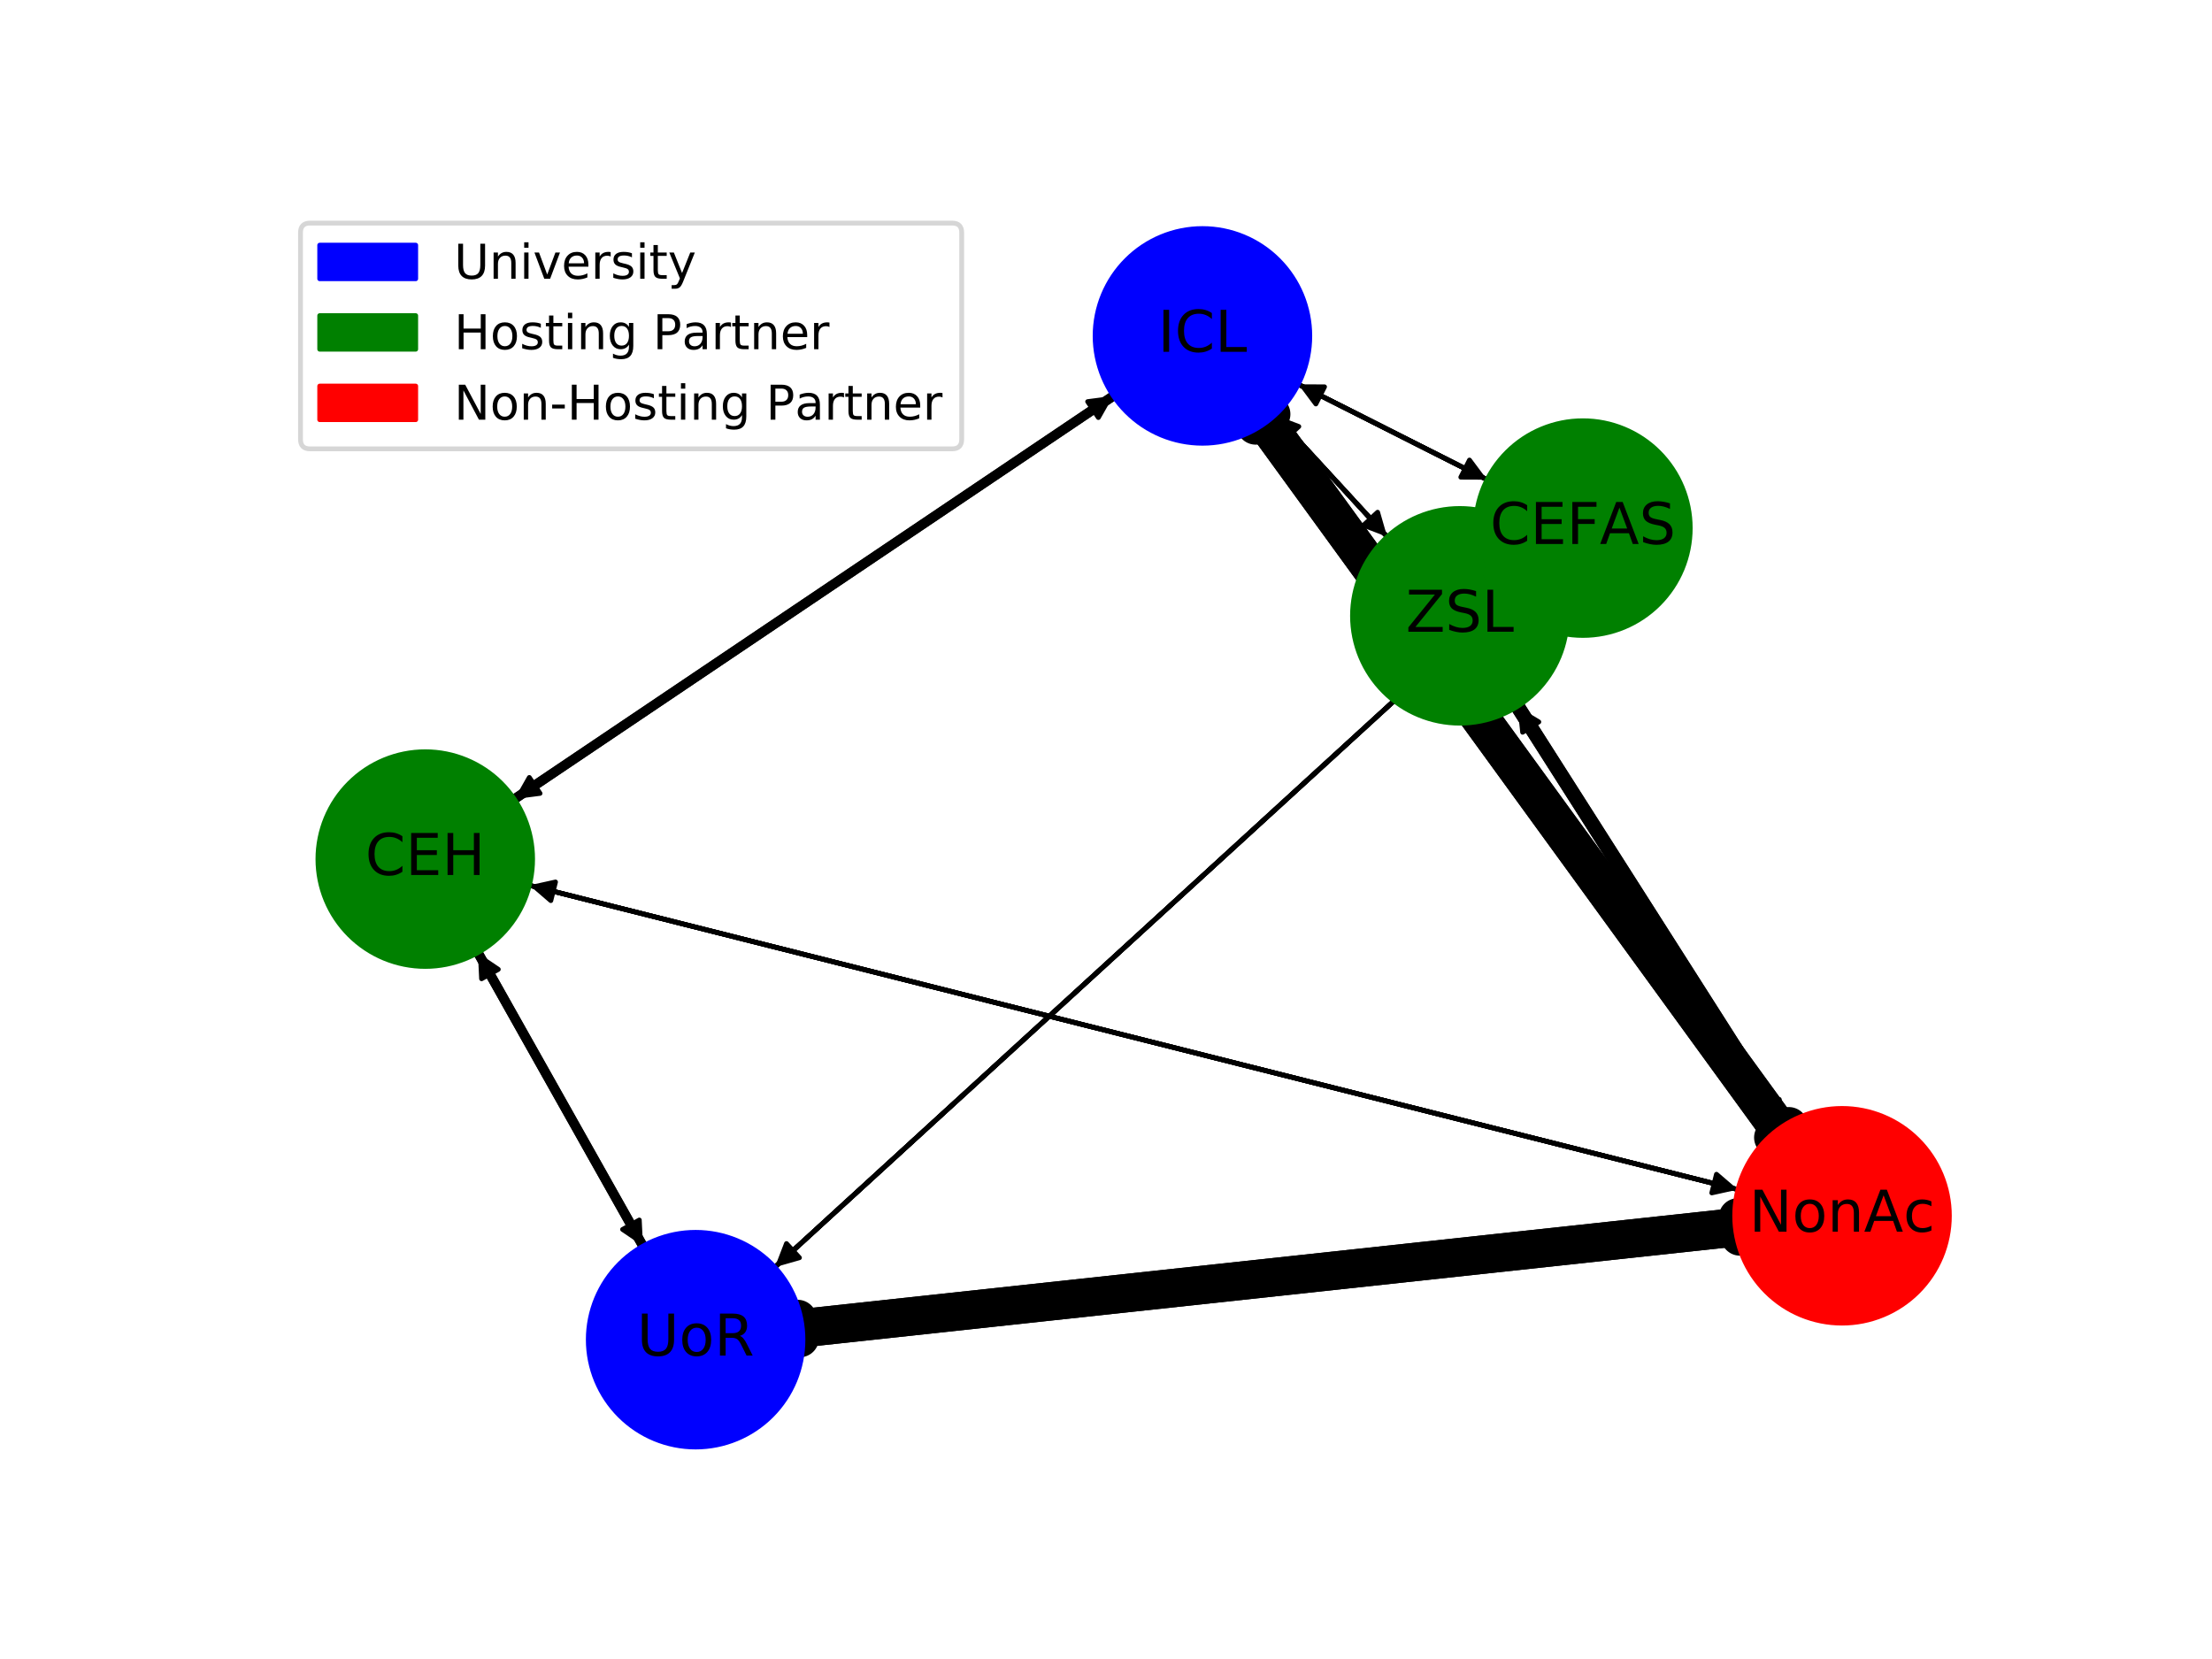 <?xml version="1.0" encoding="utf-8" standalone="no"?>
<!DOCTYPE svg PUBLIC "-//W3C//DTD SVG 1.1//EN"
  "http://www.w3.org/Graphics/SVG/1.1/DTD/svg11.dtd">
<!-- Created with matplotlib (http://matplotlib.org/) -->
<svg height="345.6pt" version="1.1" viewBox="0 0 460.8 345.6" width="460.8pt" xmlns="http://www.w3.org/2000/svg" xmlns:xlink="http://www.w3.org/1999/xlink">
 <defs>
  <style type="text/css">
*{stroke-linecap:butt;stroke-linejoin:round;}
  </style>
 </defs>
 <g id="figure_1">
  <g id="patch_1">
   <path d="M 0 345.6 
L 460.8 345.6 
L 460.8 0 
L 0 0 
z
" style="fill:#ffffff;"/>
  </g>
  <g id="axes_1">
   <g id="patch_2">
    <path clip-path="url(#p91b0b653ad)" d="M 250.492 69.976 
Q 178.816 118.226 108.068 165.853 
" style="fill:none;stroke:#000000;stroke-linecap:round;"/>
    <path clip-path="url(#p91b0b653ad)" d="M 112.503 165.278 
L 108.068 165.853 
L 110.269 161.96 
L 112.503 165.278 
z
" style="stroke:#000000;stroke-linecap:round;"/>
   </g>
   <g id="patch_3">
    <path clip-path="url(#p91b0b653ad)" d="M 250.492 69.976 
Q 269.734 90.901 288.219 111.004 
" style="fill:none;stroke:#000000;stroke-linecap:round;"/>
    <path clip-path="url(#p91b0b653ad)" d="M 286.984 106.706 
L 288.219 111.004 
L 284.039 109.413 
L 286.984 106.706 
z
" style="stroke:#000000;stroke-linecap:round;"/>
   </g>
   <g id="patch_4">
    <path clip-path="url(#p91b0b653ad)" d="M 250.492 69.976 
Q 280.138 84.952 308.787 99.424 
" style="fill:none;stroke:#000000;stroke-linecap:round;"/>
    <path clip-path="url(#p91b0b653ad)" d="M 306.118 95.836 
L 308.787 99.424 
L 304.315 99.406 
L 306.118 95.836 
z
" style="stroke:#000000;stroke-linecap:round;"/>
   </g>
   <g id="patch_5">
    <path clip-path="url(#p91b0b653ad)" d="M 250.492 69.976 
Q 310.537 152.58 369.925 234.28 
" style="fill:none;stroke:#000000;stroke-linecap:round;"/>
    <path clip-path="url(#p91b0b653ad)" d="M 369.191 229.868 
L 369.925 234.28 
L 365.955 232.22 
L 369.191 229.868 
z
" style="stroke:#000000;stroke-linecap:round;"/>
   </g>
   <g id="patch_6">
    <path clip-path="url(#p91b0b653ad)" d="M 144.91 279.08 
Q 122.232 238.767 100.102 199.429 
" style="fill:none;stroke:#000000;stroke-linecap:round;"/>
    <path clip-path="url(#p91b0b653ad)" d="M 100.32 203.896 
L 100.102 199.429 
L 103.806 201.934 
L 100.32 203.896 
z
" style="stroke:#000000;stroke-linecap:round;"/>
   </g>
   <g id="patch_7">
    <path clip-path="url(#p91b0b653ad)" d="M 144.91 279.08 
Q 229.077 202.093 312.419 125.861 
" style="fill:none;stroke:#000000;stroke-linecap:round;"/>
    <path clip-path="url(#p91b0b653ad)" d="M 308.117 127.085 
L 312.419 125.861 
L 310.817 130.036 
L 308.117 127.085 
z
" style="stroke:#000000;stroke-linecap:round;"/>
   </g>
   <g id="patch_8">
    <path clip-path="url(#p91b0b653ad)" d="M 144.91 279.08 
Q 253.204 267.377 360.386 255.794 
" style="fill:none;stroke:#000000;stroke-linecap:round;"/>
    <path clip-path="url(#p91b0b653ad)" d="M 356.194 254.236 
L 360.386 255.794 
L 356.624 258.212 
L 356.194 254.236 
z
" style="stroke:#000000;stroke-linecap:round;"/>
   </g>
   <g id="patch_9">
    <path clip-path="url(#p91b0b653ad)" d="M 88.59 178.965 
Q 160.266 130.714 231.014 83.088 
" style="fill:none;stroke:#000000;stroke-linecap:round;"/>
    <path clip-path="url(#p91b0b653ad)" d="M 226.579 83.663 
L 231.014 83.088 
L 228.813 86.981 
L 226.579 83.663 
z
" style="stroke:#000000;stroke-linecap:round;"/>
   </g>
   <g id="patch_10">
    <path clip-path="url(#p91b0b653ad)" d="M 88.59 178.965 
Q 111.268 219.278 133.398 258.616 
" style="fill:none;stroke:#000000;stroke-linecap:round;"/>
    <path clip-path="url(#p91b0b653ad)" d="M 133.18 254.149 
L 133.398 258.616 
L 129.694 256.111 
L 133.18 254.149 
z
" style="stroke:#000000;stroke-linecap:round;"/>
   </g>
   <g id="patch_11">
    <path clip-path="url(#p91b0b653ad)" d="M 88.59 178.965 
Q 225.318 213.388 360.962 247.539 
" style="fill:none;stroke:#000000;stroke-linecap:round;"/>
    <path clip-path="url(#p91b0b653ad)" d="M 357.571 244.623 
L 360.962 247.539 
L 356.595 248.502 
L 357.571 244.623 
z
" style="stroke:#000000;stroke-linecap:round;"/>
   </g>
   <g id="patch_12">
    <path clip-path="url(#p91b0b653ad)" d="M 304.112 128.288 
Q 284.87 107.362 266.385 87.259 
" style="fill:none;stroke:#000000;stroke-linecap:round;"/>
    <path clip-path="url(#p91b0b653ad)" d="M 267.62 91.558 
L 266.385 87.259 
L 270.565 88.85 
L 267.62 91.558 
z
" style="stroke:#000000;stroke-linecap:round;"/>
   </g>
   <g id="patch_13">
    <path clip-path="url(#p91b0b653ad)" d="M 304.112 128.288 
Q 337.914 181.349 371.114 233.467 
" style="fill:none;stroke:#000000;stroke-linecap:round;"/>
    <path clip-path="url(#p91b0b653ad)" d="M 370.652 229.019 
L 371.114 233.467 
L 367.278 231.168 
L 370.652 229.019 
z
" style="stroke:#000000;stroke-linecap:round;"/>
   </g>
   <g id="patch_14">
    <path clip-path="url(#p91b0b653ad)" d="M 329.745 110.012 
Q 300.099 95.036 271.451 80.563 
" style="fill:none;stroke:#000000;stroke-linecap:round;"/>
    <path clip-path="url(#p91b0b653ad)" d="M 274.119 84.152 
L 271.451 80.563 
L 275.923 80.582 
L 274.119 84.152 
z
" style="stroke:#000000;stroke-linecap:round;"/>
   </g>
   <g id="patch_15">
    <path clip-path="url(#p91b0b653ad)" d="M 329.745 110.012 
Q 245.579 186.999 162.237 263.231 
" style="fill:none;stroke:#000000;stroke-linecap:round;"/>
    <path clip-path="url(#p91b0b653ad)" d="M 166.539 262.007 
L 162.237 263.231 
L 163.839 259.056 
L 166.539 262.007 
z
" style="stroke:#000000;stroke-linecap:round;"/>
   </g>
   <g id="patch_16">
    <path clip-path="url(#p91b0b653ad)" d="M 383.73 253.271 
Q 323.685 170.667 264.297 88.967 
" style="fill:none;stroke:#000000;stroke-linecap:round;"/>
    <path clip-path="url(#p91b0b653ad)" d="M 265.031 93.379 
L 264.297 88.967 
L 268.267 91.027 
L 265.031 93.379 
z
" style="stroke:#000000;stroke-linecap:round;"/>
   </g>
   <g id="patch_17">
    <path clip-path="url(#p91b0b653ad)" d="M 383.73 253.271 
Q 275.437 264.974 168.255 276.557 
" style="fill:none;stroke:#000000;stroke-linecap:round;"/>
    <path clip-path="url(#p91b0b653ad)" d="M 172.446 278.116 
L 168.255 276.557 
L 172.017 274.139 
L 172.446 278.116 
z
" style="stroke:#000000;stroke-linecap:round;"/>
   </g>
   <g id="patch_18">
    <path clip-path="url(#p91b0b653ad)" d="M 383.73 253.271 
Q 247.002 218.848 111.358 184.697 
" style="fill:none;stroke:#000000;stroke-linecap:round;"/>
    <path clip-path="url(#p91b0b653ad)" d="M 114.749 187.613 
L 111.358 184.697 
L 115.725 183.734 
L 114.749 187.613 
z
" style="stroke:#000000;stroke-linecap:round;"/>
   </g>
   <g id="patch_19">
    <path clip-path="url(#p91b0b653ad)" d="M 383.73 253.271 
Q 349.929 200.21 316.728 148.092 
" style="fill:none;stroke:#000000;stroke-linecap:round;"/>
    <path clip-path="url(#p91b0b653ad)" d="M 317.19 152.54 
L 316.728 148.092 
L 320.564 150.391 
L 317.19 152.54 
z
" style="stroke:#000000;stroke-linecap:round;"/>
   </g>
   <g id="patch_20">
    <path clip-path="url(#p91b0b653ad)" d="M 250.492 69.976 
Q 173.134 122.051 97.631 172.878 
" style="fill:none;stroke:#000000;stroke-linecap:round;stroke-width:2;"/>
    <path clip-path="url(#p91b0b653ad)" d="M 102.066 172.304 
L 97.631 172.878 
L 99.833 168.985 
L 102.066 172.304 
z
" style="stroke:#000000;stroke-linecap:round;stroke-width:2;"/>
   </g>
   <g id="patch_21">
    <path clip-path="url(#p91b0b653ad)" d="M 250.492 69.976 
Q 274.371 95.945 297.494 121.09 
" style="fill:none;stroke:#000000;stroke-linecap:round;"/>
    <path clip-path="url(#p91b0b653ad)" d="M 296.259 116.792 
L 297.494 121.09 
L 293.314 119.5 
L 296.259 116.792 
z
" style="stroke:#000000;stroke-linecap:round;"/>
   </g>
   <g id="patch_22">
    <path clip-path="url(#p91b0b653ad)" d="M 250.492 69.976 
Q 286.253 88.041 321.015 105.602 
" style="fill:none;stroke:#000000;stroke-linecap:round;"/>
    <path clip-path="url(#p91b0b653ad)" d="M 318.347 102.013 
L 321.015 105.602 
L 316.543 105.583 
L 318.347 102.013 
z
" style="stroke:#000000;stroke-linecap:round;"/>
   </g>
   <g id="patch_23">
    <path clip-path="url(#p91b0b653ad)" d="M 250.492 69.976 
Q 314.565 158.12 373.378 239.03 
" style="fill:none;stroke:#000000;stroke-linecap:round;stroke-width:8;"/>
    <path clip-path="url(#p91b0b653ad)" d="M 372.644 234.619 
L 373.378 239.03 
L 369.409 236.971 
L 372.644 234.619 
z
" style="stroke:#000000;stroke-linecap:round;stroke-width:8;"/>
   </g>
   <g id="patch_24">
    <path clip-path="url(#p91b0b653ad)" d="M 144.91 279.08 
Q 118.874 232.797 93.933 188.463 
" style="fill:none;stroke:#000000;stroke-linecap:round;stroke-width:2;"/>
    <path clip-path="url(#p91b0b653ad)" d="M 94.151 192.93 
L 93.933 188.463 
L 97.637 190.969 
L 94.151 192.93 
z
" style="stroke:#000000;stroke-linecap:round;stroke-width:2;"/>
   </g>
   <g id="patch_25">
    <path clip-path="url(#p91b0b653ad)" d="M 144.91 279.08 
Q 234.134 197.468 322.532 116.61 
" style="fill:none;stroke:#000000;stroke-linecap:round;"/>
    <path clip-path="url(#p91b0b653ad)" d="M 318.231 117.834 
L 322.532 116.61 
L 320.931 120.785 
L 318.231 117.834 
z
" style="stroke:#000000;stroke-linecap:round;"/>
   </g>
   <g id="patch_26">
    <path clip-path="url(#p91b0b653ad)" d="M 144.91 279.08 
Q 260.015 266.641 366.227 255.163 
" style="fill:none;stroke:#000000;stroke-linecap:round;stroke-width:8;"/>
    <path clip-path="url(#p91b0b653ad)" d="M 362.035 253.604 
L 366.227 255.163 
L 362.465 257.581 
L 362.035 253.604 
z
" style="stroke:#000000;stroke-linecap:round;stroke-width:8;"/>
   </g>
   <g id="patch_27">
    <path clip-path="url(#p91b0b653ad)" d="M 88.59 178.965 
Q 165.948 126.889 241.451 76.062 
" style="fill:none;stroke:#000000;stroke-linecap:round;stroke-width:2;"/>
    <path clip-path="url(#p91b0b653ad)" d="M 237.016 76.637 
L 241.451 76.062 
L 239.249 79.955 
L 237.016 76.637 
z
" style="stroke:#000000;stroke-linecap:round;stroke-width:2;"/>
   </g>
   <g id="patch_28">
    <path clip-path="url(#p91b0b653ad)" d="M 88.59 178.965 
Q 114.627 225.248 139.567 269.582 
" style="fill:none;stroke:#000000;stroke-linecap:round;stroke-width:2;"/>
    <path clip-path="url(#p91b0b653ad)" d="M 139.349 265.115 
L 139.567 269.582 
L 135.863 267.076 
L 139.349 265.115 
z
" style="stroke:#000000;stroke-linecap:round;stroke-width:2;"/>
   </g>
   <g id="patch_29">
    <path clip-path="url(#p91b0b653ad)" d="M 88.59 178.965 
Q 231.96 215.061 374.247 250.884 
" style="fill:none;stroke:#000000;stroke-linecap:round;"/>
    <path clip-path="url(#p91b0b653ad)" d="M 370.856 247.968 
L 374.247 250.884 
L 369.88 251.847 
L 370.856 247.968 
z
" style="stroke:#000000;stroke-linecap:round;"/>
   </g>
   <g id="patch_30">
    <path clip-path="url(#p91b0b653ad)" d="M 304.112 128.288 
Q 280.233 102.319 257.11 77.173 
" style="fill:none;stroke:#000000;stroke-linecap:round;"/>
    <path clip-path="url(#p91b0b653ad)" d="M 258.346 81.471 
L 257.11 77.173 
L 261.29 78.764 
L 258.346 81.471 
z
" style="stroke:#000000;stroke-linecap:round;"/>
   </g>
   <g id="patch_31">
    <path clip-path="url(#p91b0b653ad)" d="M 304.112 128.288 
Q 341.595 187.127 377.275 243.138 
" style="fill:none;stroke:#000000;stroke-linecap:round;stroke-width:3;"/>
    <path clip-path="url(#p91b0b653ad)" d="M 376.813 238.69 
L 377.275 243.138 
L 373.439 240.839 
L 376.813 238.69 
z
" style="stroke:#000000;stroke-linecap:round;stroke-width:3;"/>
   </g>
   <g id="patch_32">
    <path clip-path="url(#p91b0b653ad)" d="M 329.745 110.012 
Q 293.985 91.947 259.222 74.386 
" style="fill:none;stroke:#000000;stroke-linecap:round;"/>
    <path clip-path="url(#p91b0b653ad)" d="M 261.891 77.975 
L 259.222 74.386 
L 263.694 74.404 
L 261.891 77.975 
z
" style="stroke:#000000;stroke-linecap:round;"/>
   </g>
   <g id="patch_33">
    <path clip-path="url(#p91b0b653ad)" d="M 329.745 110.012 
Q 240.522 191.625 152.123 272.482 
" style="fill:none;stroke:#000000;stroke-linecap:round;"/>
    <path clip-path="url(#p91b0b653ad)" d="M 156.425 271.258 
L 152.123 272.482 
L 153.725 268.307 
L 156.425 271.258 
z
" style="stroke:#000000;stroke-linecap:round;"/>
   </g>
   <g id="patch_34">
    <path clip-path="url(#p91b0b653ad)" d="M 383.73 253.271 
Q 319.658 165.127 260.844 84.217 
" style="fill:none;stroke:#000000;stroke-linecap:round;stroke-width:8;"/>
    <path clip-path="url(#p91b0b653ad)" d="M 261.578 88.628 
L 260.844 84.217 
L 264.814 86.276 
L 261.578 88.628 
z
" style="stroke:#000000;stroke-linecap:round;stroke-width:8;"/>
   </g>
   <g id="patch_35">
    <path clip-path="url(#p91b0b653ad)" d="M 383.73 253.271 
Q 268.626 265.711 162.414 277.189 
" style="fill:none;stroke:#000000;stroke-linecap:round;stroke-width:8;"/>
    <path clip-path="url(#p91b0b653ad)" d="M 166.606 278.747 
L 162.414 277.189 
L 166.176 274.77 
L 166.606 278.747 
z
" style="stroke:#000000;stroke-linecap:round;stroke-width:8;"/>
   </g>
   <g id="patch_36">
    <path clip-path="url(#p91b0b653ad)" d="M 383.73 253.271 
Q 240.36 217.175 98.073 181.352 
" style="fill:none;stroke:#000000;stroke-linecap:round;"/>
    <path clip-path="url(#p91b0b653ad)" d="M 101.464 184.268 
L 98.073 181.352 
L 102.44 180.389 
L 101.464 184.268 
z
" style="stroke:#000000;stroke-linecap:round;"/>
   </g>
   <g id="patch_37">
    <path clip-path="url(#p91b0b653ad)" d="M 383.73 253.271 
Q 346.248 194.432 310.567 138.421 
" style="fill:none;stroke:#000000;stroke-linecap:round;stroke-width:3;"/>
    <path clip-path="url(#p91b0b653ad)" d="M 311.029 142.869 
L 310.567 138.421 
L 314.403 140.72 
L 311.029 142.869 
z
" style="stroke:#000000;stroke-linecap:round;stroke-width:3;"/>
   </g>
   <g id="PathCollection_1">
    <defs>
     <path d="M 0 22.361 
C 5.93 22.361 11.618 20.005 15.811 15.811 
C 20.005 11.618 22.361 5.93 22.361 0 
C 22.361 -5.93 20.005 -11.618 15.811 -15.811 
C 11.618 -20.005 5.93 -22.361 0 -22.361 
C -5.93 -22.361 -11.618 -20.005 -15.811 -15.811 
C -20.005 -11.618 -22.361 -5.93 -22.361 0 
C -22.361 5.93 -20.005 11.618 -15.811 15.811 
C -11.618 20.005 -5.93 22.361 0 22.361 
z
" id="C0_0_7e04c1724f"/>
    </defs>
    <g clip-path="url(#p91b0b653ad)">
     <use style="fill:#0000ff;stroke:#0000ff;" x="250.492" xlink:href="#C0_0_7e04c1724f" y="69.976"/>
    </g>
    <g clip-path="url(#p91b0b653ad)">
     <use style="fill:#0000ff;stroke:#0000ff;" x="144.91" xlink:href="#C0_0_7e04c1724f" y="279.08"/>
    </g>
    <g clip-path="url(#p91b0b653ad)">
     <use style="fill:#008000;stroke:#008000;" x="88.59" xlink:href="#C0_0_7e04c1724f" y="178.965"/>
    </g>
    <g clip-path="url(#p91b0b653ad)">
     <use style="fill:#008000;stroke:#008000;" x="304.112" xlink:href="#C0_0_7e04c1724f" y="128.288"/>
    </g>
    <g clip-path="url(#p91b0b653ad)">
     <use style="fill:#008000;stroke:#008000;" x="329.745" xlink:href="#C0_0_7e04c1724f" y="110.012"/>
    </g>
    <g clip-path="url(#p91b0b653ad)">
     <use style="fill:#ff0000;stroke:#ff0000;" x="383.73" xlink:href="#C0_0_7e04c1724f" y="253.271"/>
    </g>
   </g>
   <g id="text_1">
    <g clip-path="url(#p91b0b653ad)">
     <!-- ICL -->
     <defs>
      <path d="M 9.812 72.906 
L 19.672 72.906 
L 19.672 0 
L 9.812 0 
z
" id="DejaVuSans-49"/>
      <path d="M 64.406 67.281 
L 64.406 56.891 
Q 59.422 61.531 53.781 63.812 
Q 48.141 66.109 41.797 66.109 
Q 29.297 66.109 22.656 58.469 
Q 16.016 50.828 16.016 36.375 
Q 16.016 21.969 22.656 14.328 
Q 29.297 6.688 41.797 6.688 
Q 48.141 6.688 53.781 8.984 
Q 59.422 11.281 64.406 15.922 
L 64.406 5.609 
Q 59.234 2.094 53.438 0.328 
Q 47.656 -1.422 41.219 -1.422 
Q 24.656 -1.422 15.125 8.703 
Q 5.609 18.844 5.609 36.375 
Q 5.609 53.953 15.125 64.078 
Q 24.656 74.219 41.219 74.219 
Q 47.75 74.219 53.531 72.484 
Q 59.328 70.75 64.406 67.281 
z
" id="DejaVuSans-43"/>
      <path d="M 9.812 72.906 
L 19.672 72.906 
L 19.672 8.297 
L 55.172 8.297 
L 55.172 0 
L 9.812 0 
z
" id="DejaVuSans-4c"/>
     </defs>
     <g transform="translate(241.189 73.287)scale(0.12 -0.12)">
      <use xlink:href="#DejaVuSans-49"/>
      <use x="29.492" xlink:href="#DejaVuSans-43"/>
      <use x="99.316" xlink:href="#DejaVuSans-4c"/>
     </g>
    </g>
   </g>
   <g id="text_2">
    <g clip-path="url(#p91b0b653ad)">
     <!-- UoR -->
     <defs>
      <path d="M 8.688 72.906 
L 18.609 72.906 
L 18.609 28.609 
Q 18.609 16.891 22.844 11.734 
Q 27.094 6.594 36.625 6.594 
Q 46.094 6.594 50.344 11.734 
Q 54.594 16.891 54.594 28.609 
L 54.594 72.906 
L 64.5 72.906 
L 64.5 27.391 
Q 64.5 13.141 57.438 5.859 
Q 50.391 -1.422 36.625 -1.422 
Q 22.797 -1.422 15.734 5.859 
Q 8.688 13.141 8.688 27.391 
z
" id="DejaVuSans-55"/>
      <path d="M 30.609 48.391 
Q 23.391 48.391 19.188 42.75 
Q 14.984 37.109 14.984 27.297 
Q 14.984 17.484 19.156 11.844 
Q 23.344 6.203 30.609 6.203 
Q 37.797 6.203 41.984 11.859 
Q 46.188 17.531 46.188 27.297 
Q 46.188 37.016 41.984 42.703 
Q 37.797 48.391 30.609 48.391 
z
M 30.609 56 
Q 42.328 56 49.016 48.375 
Q 55.719 40.766 55.719 27.297 
Q 55.719 13.875 49.016 6.219 
Q 42.328 -1.422 30.609 -1.422 
Q 18.844 -1.422 12.172 6.219 
Q 5.516 13.875 5.516 27.297 
Q 5.516 40.766 12.172 48.375 
Q 18.844 56 30.609 56 
z
" id="DejaVuSans-6f"/>
      <path d="M 44.391 34.188 
Q 47.562 33.109 50.562 29.594 
Q 53.562 26.078 56.594 19.922 
L 66.609 0 
L 56 0 
L 46.688 18.703 
Q 43.062 26.031 39.672 28.422 
Q 36.281 30.812 30.422 30.812 
L 19.672 30.812 
L 19.672 0 
L 9.812 0 
L 9.812 72.906 
L 32.078 72.906 
Q 44.578 72.906 50.734 67.672 
Q 56.891 62.453 56.891 51.906 
Q 56.891 45.016 53.688 40.469 
Q 50.484 35.938 44.391 34.188 
z
M 19.672 64.797 
L 19.672 38.922 
L 32.078 38.922 
Q 39.203 38.922 42.844 42.219 
Q 46.484 45.516 46.484 51.906 
Q 46.484 58.297 42.844 61.547 
Q 39.203 64.797 32.078 64.797 
z
" id="DejaVuSans-52"/>
     </defs>
     <g transform="translate(132.679 282.391)scale(0.12 -0.12)">
      <use xlink:href="#DejaVuSans-55"/>
      <use x="73.193" xlink:href="#DejaVuSans-6f"/>
      <use x="134.375" xlink:href="#DejaVuSans-52"/>
     </g>
    </g>
   </g>
   <g id="text_3">
    <g clip-path="url(#p91b0b653ad)">
     <!-- CEH -->
     <defs>
      <path d="M 9.812 72.906 
L 55.906 72.906 
L 55.906 64.594 
L 19.672 64.594 
L 19.672 43.016 
L 54.391 43.016 
L 54.391 34.719 
L 19.672 34.719 
L 19.672 8.297 
L 56.781 8.297 
L 56.781 0 
L 9.812 0 
z
" id="DejaVuSans-45"/>
      <path d="M 9.812 72.906 
L 19.672 72.906 
L 19.672 43.016 
L 55.516 43.016 
L 55.516 72.906 
L 65.375 72.906 
L 65.375 0 
L 55.516 0 
L 55.516 34.719 
L 19.672 34.719 
L 19.672 0 
L 9.812 0 
z
" id="DejaVuSans-48"/>
     </defs>
     <g transform="translate(76.097 182.276)scale(0.12 -0.12)">
      <use xlink:href="#DejaVuSans-43"/>
      <use x="69.824" xlink:href="#DejaVuSans-45"/>
      <use x="133.008" xlink:href="#DejaVuSans-48"/>
     </g>
    </g>
   </g>
   <g id="text_4">
    <g clip-path="url(#p91b0b653ad)">
     <!-- ZSL -->
     <defs>
      <path d="M 5.609 72.906 
L 62.891 72.906 
L 62.891 65.375 
L 16.797 8.297 
L 64.016 8.297 
L 64.016 0 
L 4.5 0 
L 4.5 7.516 
L 50.594 64.594 
L 5.609 64.594 
z
" id="DejaVuSans-5a"/>
      <path d="M 53.516 70.516 
L 53.516 60.891 
Q 47.906 63.578 42.922 64.891 
Q 37.938 66.219 33.297 66.219 
Q 25.25 66.219 20.875 63.094 
Q 16.5 59.969 16.5 54.203 
Q 16.5 49.359 19.406 46.891 
Q 22.312 44.438 30.422 42.922 
L 36.375 41.703 
Q 47.406 39.594 52.656 34.297 
Q 57.906 29 57.906 20.125 
Q 57.906 9.516 50.797 4.047 
Q 43.703 -1.422 29.984 -1.422 
Q 24.812 -1.422 18.969 -0.25 
Q 13.141 0.922 6.891 3.219 
L 6.891 13.375 
Q 12.891 10.016 18.656 8.297 
Q 24.422 6.594 29.984 6.594 
Q 38.422 6.594 43.016 9.906 
Q 47.609 13.234 47.609 19.391 
Q 47.609 24.75 44.312 27.781 
Q 41.016 30.812 33.5 32.328 
L 27.484 33.5 
Q 16.453 35.688 11.516 40.375 
Q 6.594 45.062 6.594 53.422 
Q 6.594 63.094 13.406 68.656 
Q 20.219 74.219 32.172 74.219 
Q 37.312 74.219 42.625 73.281 
Q 47.953 72.359 53.516 70.516 
z
" id="DejaVuSans-53"/>
     </defs>
     <g transform="translate(292.85 131.599)scale(0.12 -0.12)">
      <use xlink:href="#DejaVuSans-5a"/>
      <use x="68.506" xlink:href="#DejaVuSans-53"/>
      <use x="131.982" xlink:href="#DejaVuSans-4c"/>
     </g>
    </g>
   </g>
   <g id="text_5">
    <g clip-path="url(#p91b0b653ad)">
     <!-- CEFAS -->
     <defs>
      <path d="M 9.812 72.906 
L 51.703 72.906 
L 51.703 64.594 
L 19.672 64.594 
L 19.672 43.109 
L 48.578 43.109 
L 48.578 34.812 
L 19.672 34.812 
L 19.672 0 
L 9.812 0 
z
" id="DejaVuSans-46"/>
      <path d="M 34.188 63.188 
L 20.797 26.906 
L 47.609 26.906 
z
M 28.609 72.906 
L 39.797 72.906 
L 67.578 0 
L 57.328 0 
L 50.688 18.703 
L 17.828 18.703 
L 11.188 0 
L 0.781 0 
z
" id="DejaVuSans-41"/>
     </defs>
     <g transform="translate(310.409 113.323)scale(0.12 -0.12)">
      <use xlink:href="#DejaVuSans-43"/>
      <use x="69.824" xlink:href="#DejaVuSans-45"/>
      <use x="133.008" xlink:href="#DejaVuSans-46"/>
      <use x="190.387" xlink:href="#DejaVuSans-41"/>
      <use x="258.795" xlink:href="#DejaVuSans-53"/>
     </g>
    </g>
   </g>
   <g id="text_6">
    <g clip-path="url(#p91b0b653ad)">
     <!-- NonAc -->
     <defs>
      <path d="M 9.812 72.906 
L 23.094 72.906 
L 55.422 11.922 
L 55.422 72.906 
L 64.984 72.906 
L 64.984 0 
L 51.703 0 
L 19.391 60.984 
L 19.391 0 
L 9.812 0 
z
" id="DejaVuSans-4e"/>
      <path d="M 54.891 33.016 
L 54.891 0 
L 45.906 0 
L 45.906 32.719 
Q 45.906 40.484 42.875 44.328 
Q 39.844 48.188 33.797 48.188 
Q 26.516 48.188 22.312 43.547 
Q 18.109 38.922 18.109 30.906 
L 18.109 0 
L 9.078 0 
L 9.078 54.688 
L 18.109 54.688 
L 18.109 46.188 
Q 21.344 51.125 25.703 53.562 
Q 30.078 56 35.797 56 
Q 45.219 56 50.047 50.172 
Q 54.891 44.344 54.891 33.016 
z
" id="DejaVuSans-6e"/>
      <path d="M 48.781 52.594 
L 48.781 44.188 
Q 44.969 46.297 41.141 47.344 
Q 37.312 48.391 33.406 48.391 
Q 24.656 48.391 19.812 42.844 
Q 14.984 37.312 14.984 27.297 
Q 14.984 17.281 19.812 11.734 
Q 24.656 6.203 33.406 6.203 
Q 37.312 6.203 41.141 7.25 
Q 44.969 8.297 48.781 10.406 
L 48.781 2.094 
Q 45.016 0.344 40.984 -0.531 
Q 36.969 -1.422 32.422 -1.422 
Q 20.062 -1.422 12.781 6.344 
Q 5.516 14.109 5.516 27.297 
Q 5.516 40.672 12.859 48.328 
Q 20.219 56 33.016 56 
Q 37.156 56 41.109 55.141 
Q 45.062 54.297 48.781 52.594 
z
" id="DejaVuSans-63"/>
     </defs>
     <g transform="translate(364.365 256.583)scale(0.12 -0.12)">
      <use xlink:href="#DejaVuSans-4e"/>
      <use x="74.805" xlink:href="#DejaVuSans-6f"/>
      <use x="135.986" xlink:href="#DejaVuSans-6e"/>
      <use x="199.365" xlink:href="#DejaVuSans-41"/>
      <use x="267.758" xlink:href="#DejaVuSans-63"/>
     </g>
    </g>
   </g>
   <g id="legend_1">
    <g id="patch_38">
     <path d="M 64.6 93.506 
L 198.341 93.506 
Q 200.341 93.506 200.341 91.506 
L 200.341 48.472 
Q 200.341 46.472 198.341 46.472 
L 64.6 46.472 
Q 62.6 46.472 62.6 48.472 
L 62.6 91.506 
Q 62.6 93.506 64.6 93.506 
z
" style="fill:#ffffff;opacity:0.8;stroke:#cccccc;stroke-linejoin:miter;"/>
    </g>
    <g id="patch_39">
     <path d="M 66.6 58.07 
L 86.6 58.07 
L 86.6 51.07 
L 66.6 51.07 
z
" style="fill:#0000ff;stroke:#0000ff;stroke-linejoin:miter;"/>
    </g>
    <g id="text_7">
     <!-- University -->
     <defs>
      <path d="M 9.422 54.688 
L 18.406 54.688 
L 18.406 0 
L 9.422 0 
z
M 9.422 75.984 
L 18.406 75.984 
L 18.406 64.594 
L 9.422 64.594 
z
" id="DejaVuSans-69"/>
      <path d="M 2.984 54.688 
L 12.5 54.688 
L 29.594 8.797 
L 46.688 54.688 
L 56.203 54.688 
L 35.688 0 
L 23.484 0 
z
" id="DejaVuSans-76"/>
      <path d="M 56.203 29.594 
L 56.203 25.203 
L 14.891 25.203 
Q 15.484 15.922 20.484 11.062 
Q 25.484 6.203 34.422 6.203 
Q 39.594 6.203 44.453 7.469 
Q 49.312 8.734 54.109 11.281 
L 54.109 2.781 
Q 49.266 0.734 44.188 -0.344 
Q 39.109 -1.422 33.891 -1.422 
Q 20.797 -1.422 13.156 6.188 
Q 5.516 13.812 5.516 26.812 
Q 5.516 40.234 12.766 48.109 
Q 20.016 56 32.328 56 
Q 43.359 56 49.781 48.891 
Q 56.203 41.797 56.203 29.594 
z
M 47.219 32.234 
Q 47.125 39.594 43.094 43.984 
Q 39.062 48.391 32.422 48.391 
Q 24.906 48.391 20.391 44.141 
Q 15.875 39.891 15.188 32.172 
z
" id="DejaVuSans-65"/>
      <path d="M 41.109 46.297 
Q 39.594 47.172 37.812 47.578 
Q 36.031 48 33.891 48 
Q 26.266 48 22.188 43.047 
Q 18.109 38.094 18.109 28.812 
L 18.109 0 
L 9.078 0 
L 9.078 54.688 
L 18.109 54.688 
L 18.109 46.188 
Q 20.953 51.172 25.484 53.578 
Q 30.031 56 36.531 56 
Q 37.453 56 38.578 55.875 
Q 39.703 55.766 41.062 55.516 
z
" id="DejaVuSans-72"/>
      <path d="M 44.281 53.078 
L 44.281 44.578 
Q 40.484 46.531 36.375 47.5 
Q 32.281 48.484 27.875 48.484 
Q 21.188 48.484 17.844 46.438 
Q 14.5 44.391 14.5 40.281 
Q 14.5 37.156 16.891 35.375 
Q 19.281 33.594 26.516 31.984 
L 29.594 31.297 
Q 39.156 29.25 43.188 25.516 
Q 47.219 21.781 47.219 15.094 
Q 47.219 7.469 41.188 3.016 
Q 35.156 -1.422 24.609 -1.422 
Q 20.219 -1.422 15.453 -0.562 
Q 10.688 0.297 5.422 2 
L 5.422 11.281 
Q 10.406 8.688 15.234 7.391 
Q 20.062 6.109 24.812 6.109 
Q 31.156 6.109 34.562 8.281 
Q 37.984 10.453 37.984 14.406 
Q 37.984 18.062 35.516 20.016 
Q 33.062 21.969 24.703 23.781 
L 21.578 24.516 
Q 13.234 26.266 9.516 29.906 
Q 5.812 33.547 5.812 39.891 
Q 5.812 47.609 11.281 51.797 
Q 16.75 56 26.812 56 
Q 31.781 56 36.172 55.266 
Q 40.578 54.547 44.281 53.078 
z
" id="DejaVuSans-73"/>
      <path d="M 18.312 70.219 
L 18.312 54.688 
L 36.812 54.688 
L 36.812 47.703 
L 18.312 47.703 
L 18.312 18.016 
Q 18.312 11.328 20.141 9.422 
Q 21.969 7.516 27.594 7.516 
L 36.812 7.516 
L 36.812 0 
L 27.594 0 
Q 17.188 0 13.234 3.875 
Q 9.281 7.766 9.281 18.016 
L 9.281 47.703 
L 2.688 47.703 
L 2.688 54.688 
L 9.281 54.688 
L 9.281 70.219 
z
" id="DejaVuSans-74"/>
      <path d="M 32.172 -5.078 
Q 28.375 -14.844 24.75 -17.812 
Q 21.141 -20.797 15.094 -20.797 
L 7.906 -20.797 
L 7.906 -13.281 
L 13.188 -13.281 
Q 16.891 -13.281 18.938 -11.516 
Q 21 -9.766 23.484 -3.219 
L 25.094 0.875 
L 2.984 54.688 
L 12.5 54.688 
L 29.594 11.922 
L 46.688 54.688 
L 56.203 54.688 
z
" id="DejaVuSans-79"/>
     </defs>
     <g transform="translate(94.6 58.07)scale(0.1 -0.1)">
      <use xlink:href="#DejaVuSans-55"/>
      <use x="73.193" xlink:href="#DejaVuSans-6e"/>
      <use x="136.572" xlink:href="#DejaVuSans-69"/>
      <use x="164.355" xlink:href="#DejaVuSans-76"/>
      <use x="223.535" xlink:href="#DejaVuSans-65"/>
      <use x="285.059" xlink:href="#DejaVuSans-72"/>
      <use x="326.172" xlink:href="#DejaVuSans-73"/>
      <use x="378.271" xlink:href="#DejaVuSans-69"/>
      <use x="406.055" xlink:href="#DejaVuSans-74"/>
      <use x="445.264" xlink:href="#DejaVuSans-79"/>
     </g>
    </g>
    <g id="patch_40">
     <path d="M 66.6 72.749 
L 86.6 72.749 
L 86.6 65.749 
L 66.6 65.749 
z
" style="fill:#008000;stroke:#008000;stroke-linejoin:miter;"/>
    </g>
    <g id="text_8">
     <!-- Hosting Partner -->
     <defs>
      <path d="M 45.406 27.984 
Q 45.406 37.75 41.375 43.109 
Q 37.359 48.484 30.078 48.484 
Q 22.859 48.484 18.828 43.109 
Q 14.797 37.75 14.797 27.984 
Q 14.797 18.266 18.828 12.891 
Q 22.859 7.516 30.078 7.516 
Q 37.359 7.516 41.375 12.891 
Q 45.406 18.266 45.406 27.984 
z
M 54.391 6.781 
Q 54.391 -7.172 48.188 -13.984 
Q 42 -20.797 29.203 -20.797 
Q 24.469 -20.797 20.266 -20.094 
Q 16.062 -19.391 12.109 -17.922 
L 12.109 -9.188 
Q 16.062 -11.328 19.922 -12.344 
Q 23.781 -13.375 27.781 -13.375 
Q 36.625 -13.375 41.016 -8.766 
Q 45.406 -4.156 45.406 5.172 
L 45.406 9.625 
Q 42.625 4.781 38.281 2.391 
Q 33.938 0 27.875 0 
Q 17.828 0 11.672 7.656 
Q 5.516 15.328 5.516 27.984 
Q 5.516 40.672 11.672 48.328 
Q 17.828 56 27.875 56 
Q 33.938 56 38.281 53.609 
Q 42.625 51.219 45.406 46.391 
L 45.406 54.688 
L 54.391 54.688 
z
" id="DejaVuSans-67"/>
      <path id="DejaVuSans-20"/>
      <path d="M 19.672 64.797 
L 19.672 37.406 
L 32.078 37.406 
Q 38.969 37.406 42.719 40.969 
Q 46.484 44.531 46.484 51.125 
Q 46.484 57.672 42.719 61.234 
Q 38.969 64.797 32.078 64.797 
z
M 9.812 72.906 
L 32.078 72.906 
Q 44.344 72.906 50.609 67.359 
Q 56.891 61.812 56.891 51.125 
Q 56.891 40.328 50.609 34.812 
Q 44.344 29.297 32.078 29.297 
L 19.672 29.297 
L 19.672 0 
L 9.812 0 
z
" id="DejaVuSans-50"/>
      <path d="M 34.281 27.484 
Q 23.391 27.484 19.188 25 
Q 14.984 22.516 14.984 16.5 
Q 14.984 11.719 18.141 8.906 
Q 21.297 6.109 26.703 6.109 
Q 34.188 6.109 38.703 11.406 
Q 43.219 16.703 43.219 25.484 
L 43.219 27.484 
z
M 52.203 31.203 
L 52.203 0 
L 43.219 0 
L 43.219 8.297 
Q 40.141 3.328 35.547 0.953 
Q 30.953 -1.422 24.312 -1.422 
Q 15.922 -1.422 10.953 3.297 
Q 6 8.016 6 15.922 
Q 6 25.141 12.172 29.828 
Q 18.359 34.516 30.609 34.516 
L 43.219 34.516 
L 43.219 35.406 
Q 43.219 41.609 39.141 45 
Q 35.062 48.391 27.688 48.391 
Q 23 48.391 18.547 47.266 
Q 14.109 46.141 10.016 43.891 
L 10.016 52.203 
Q 14.938 54.109 19.578 55.047 
Q 24.219 56 28.609 56 
Q 40.484 56 46.344 49.844 
Q 52.203 43.703 52.203 31.203 
z
" id="DejaVuSans-61"/>
     </defs>
     <g transform="translate(94.6 72.749)scale(0.1 -0.1)">
      <use xlink:href="#DejaVuSans-48"/>
      <use x="75.195" xlink:href="#DejaVuSans-6f"/>
      <use x="136.377" xlink:href="#DejaVuSans-73"/>
      <use x="188.477" xlink:href="#DejaVuSans-74"/>
      <use x="227.686" xlink:href="#DejaVuSans-69"/>
      <use x="255.469" xlink:href="#DejaVuSans-6e"/>
      <use x="318.848" xlink:href="#DejaVuSans-67"/>
      <use x="382.324" xlink:href="#DejaVuSans-20"/>
      <use x="414.111" xlink:href="#DejaVuSans-50"/>
      <use x="474.352" xlink:href="#DejaVuSans-61"/>
      <use x="535.631" xlink:href="#DejaVuSans-72"/>
      <use x="576.744" xlink:href="#DejaVuSans-74"/>
      <use x="615.953" xlink:href="#DejaVuSans-6e"/>
      <use x="679.332" xlink:href="#DejaVuSans-65"/>
      <use x="740.855" xlink:href="#DejaVuSans-72"/>
     </g>
    </g>
    <g id="patch_41">
     <path d="M 66.6 87.427 
L 86.6 87.427 
L 86.6 80.427 
L 66.6 80.427 
z
" style="fill:#ff0000;stroke:#ff0000;stroke-linejoin:miter;"/>
    </g>
    <g id="text_9">
     <!-- Non-Hosting Partner -->
     <defs>
      <path d="M 4.891 31.391 
L 31.203 31.391 
L 31.203 23.391 
L 4.891 23.391 
z
" id="DejaVuSans-2d"/>
     </defs>
     <g transform="translate(94.6 87.427)scale(0.1 -0.1)">
      <use xlink:href="#DejaVuSans-4e"/>
      <use x="74.805" xlink:href="#DejaVuSans-6f"/>
      <use x="135.986" xlink:href="#DejaVuSans-6e"/>
      <use x="199.365" xlink:href="#DejaVuSans-2d"/>
      <use x="235.449" xlink:href="#DejaVuSans-48"/>
      <use x="310.645" xlink:href="#DejaVuSans-6f"/>
      <use x="371.826" xlink:href="#DejaVuSans-73"/>
      <use x="423.926" xlink:href="#DejaVuSans-74"/>
      <use x="463.135" xlink:href="#DejaVuSans-69"/>
      <use x="490.918" xlink:href="#DejaVuSans-6e"/>
      <use x="554.297" xlink:href="#DejaVuSans-67"/>
      <use x="617.773" xlink:href="#DejaVuSans-20"/>
      <use x="649.561" xlink:href="#DejaVuSans-50"/>
      <use x="709.801" xlink:href="#DejaVuSans-61"/>
      <use x="771.08" xlink:href="#DejaVuSans-72"/>
      <use x="812.193" xlink:href="#DejaVuSans-74"/>
      <use x="851.402" xlink:href="#DejaVuSans-6e"/>
      <use x="914.781" xlink:href="#DejaVuSans-65"/>
      <use x="976.305" xlink:href="#DejaVuSans-72"/>
     </g>
    </g>
   </g>
  </g>
 </g>
 <defs>
  <clipPath id="p91b0b653ad">
   <rect height="266.112" width="357.12" x="57.6" y="41.472"/>
  </clipPath>
 </defs>
</svg>
